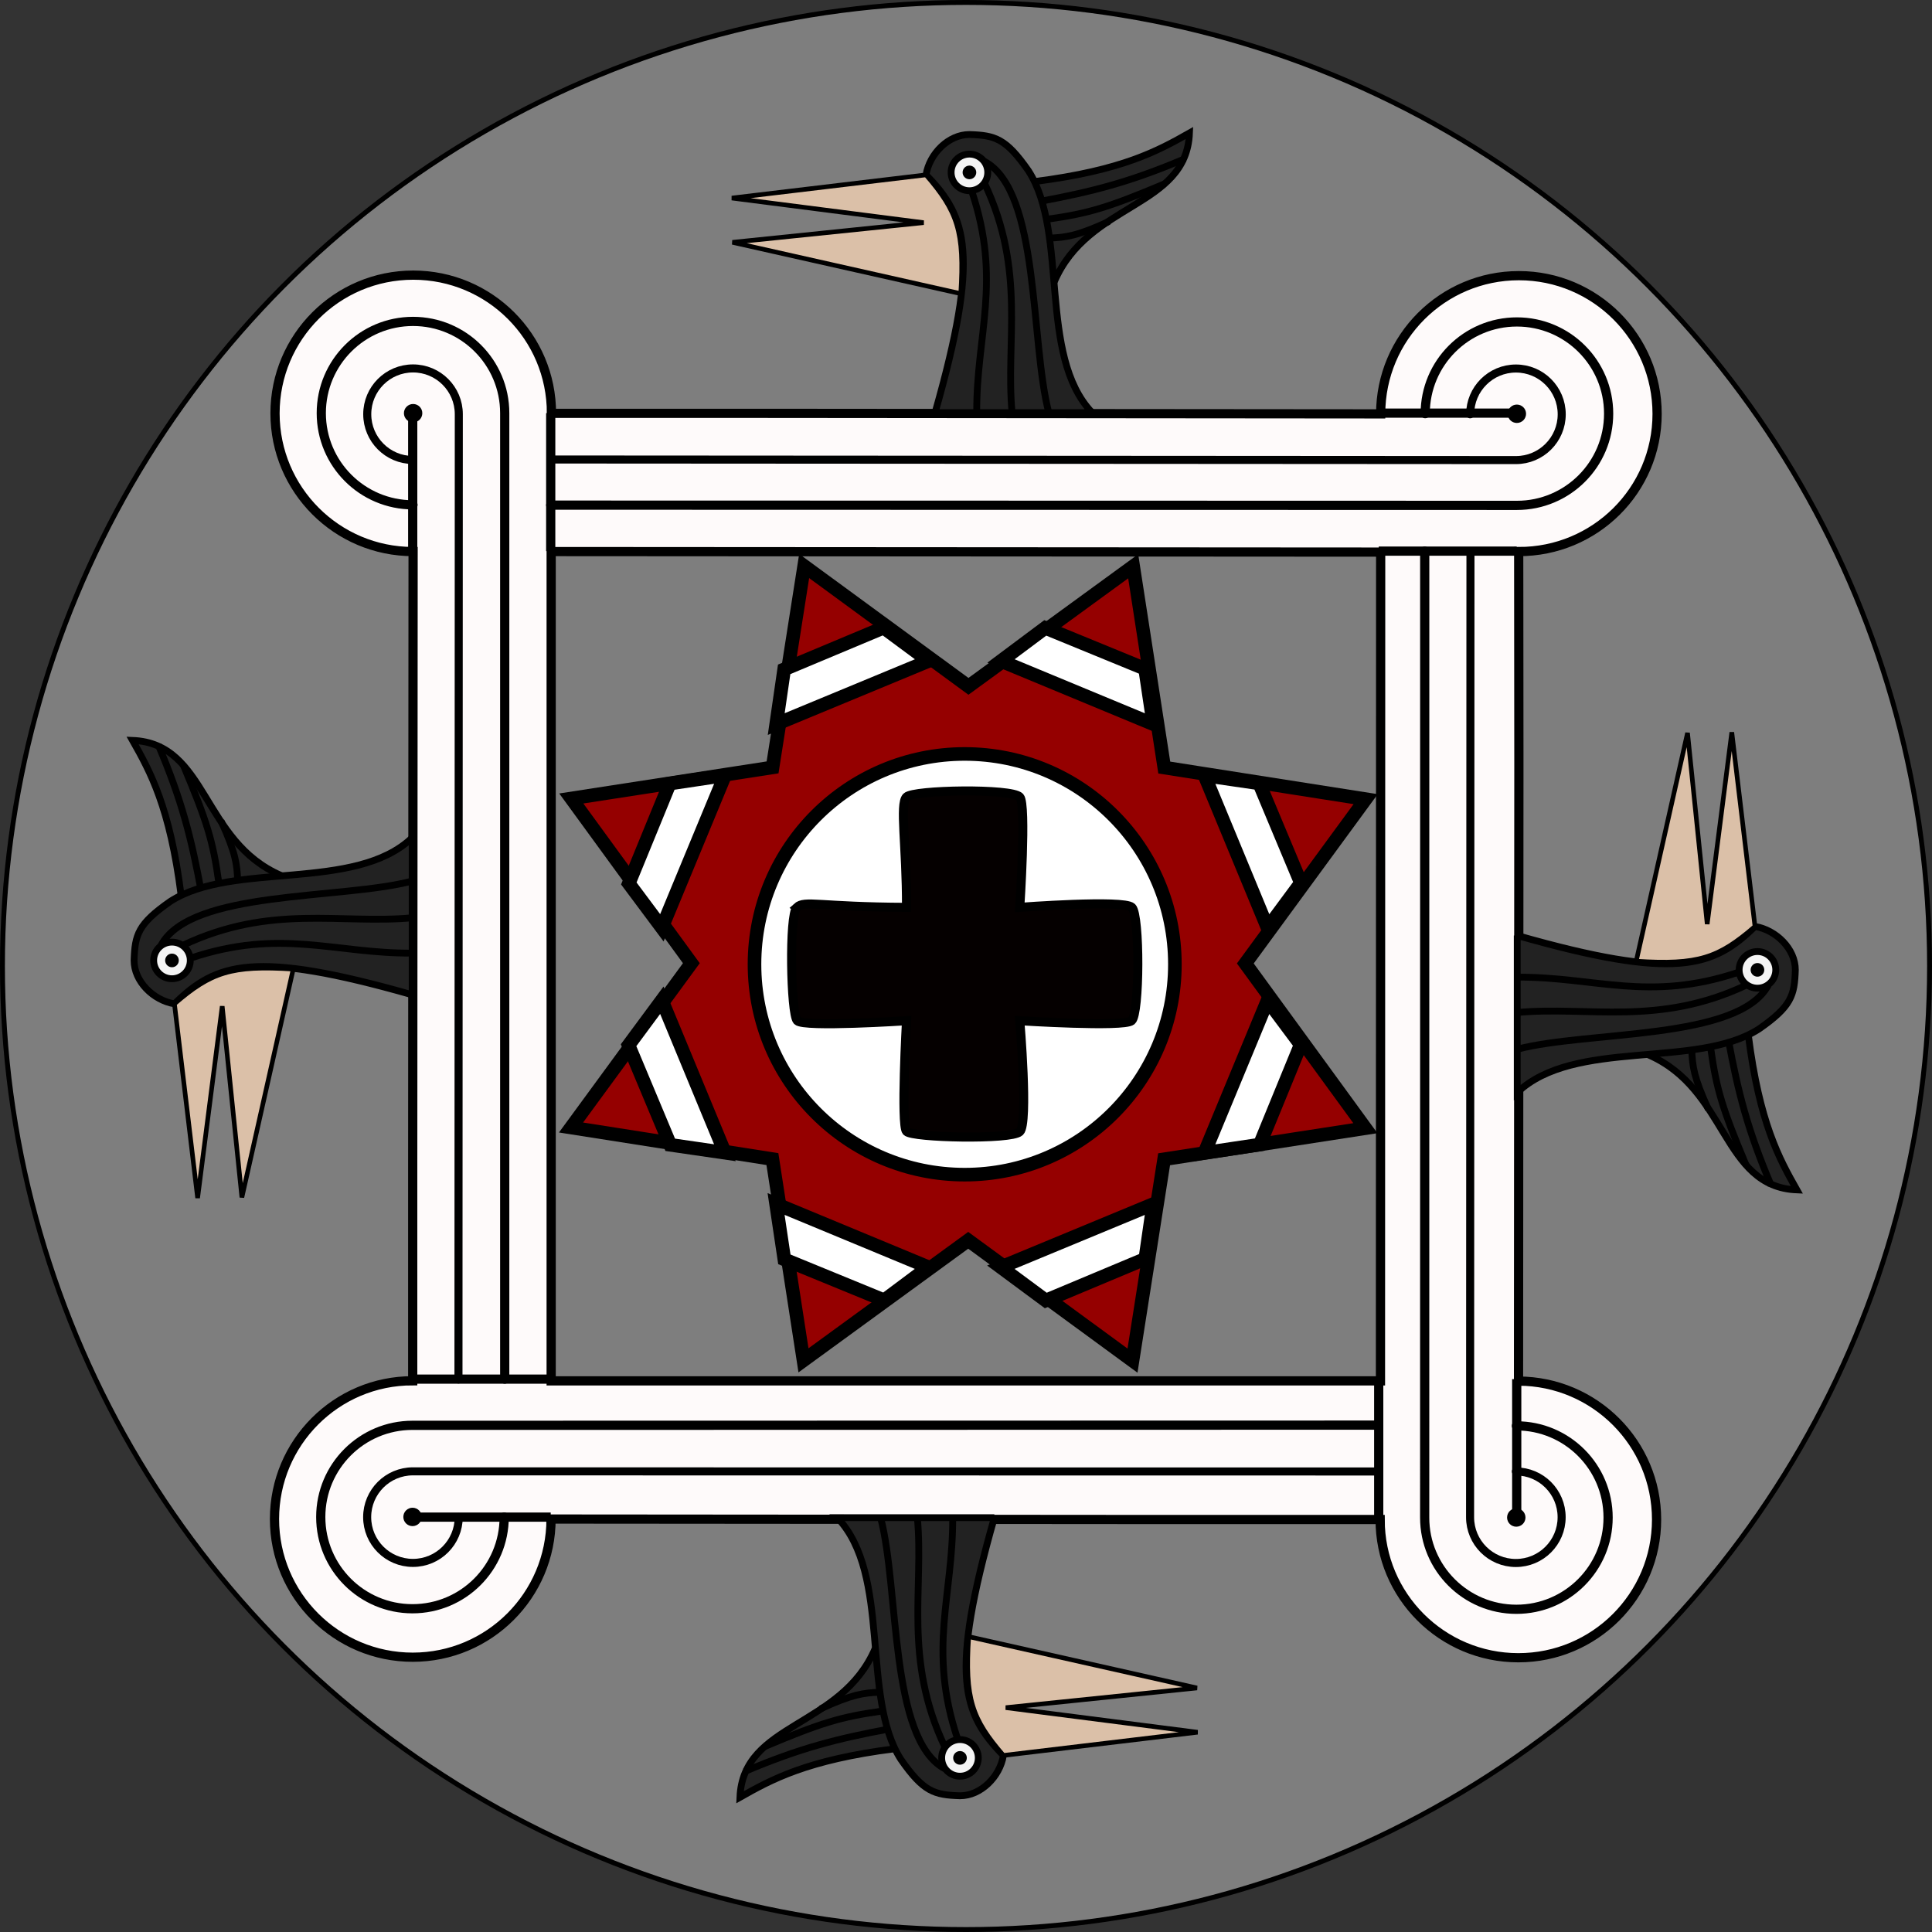 <?xml version="1.0" encoding="UTF-8" standalone="no"?>
<!-- Created with Inkscape (http://www.inkscape.org/) -->

<svg
   xmlns:dc="http://purl.org/dc/elements/1.1/"
   xmlns:cc="http://creativecommons.org/ns#"
   xmlns:rdf="http://www.w3.org/1999/02/22-rdf-syntax-ns#"
   xmlns:svg="http://www.w3.org/2000/svg"
   xmlns="http://www.w3.org/2000/svg"
   xmlns:sodipodi="http://sodipodi.sourceforge.net/DTD/sodipodi-0.dtd"
   xmlns:inkscape="http://www.inkscape.org/namespaces/inkscape"
   width="210mm"
   height="210mm"
   viewBox="0 0 210 210"
   version="1.1"
   id="svg8"
   inkscape:version="0.92.1 15371"
   sodipodi:docname="medallion-four-winds-woodpecker.svg"
   inkscape:export-filename="/home/erin/chahta/chahta-imagery/pngs-low-res/medallion-four-winds-woodpecker.png"
   inkscape:export-xdpi="45.066467"
   inkscape:export-ydpi="45.066467">
  <rect x="0" y="0" width="210" height="210" fill="#333333" stroke="none"/>
  <defs
     id="defs2" />
  <sodipodi:namedview
     id="base"
     pagecolor="#ffffff"
     bordercolor="#666666"
     borderopacity="1.0"
     inkscape:pageopacity="0.0"
     inkscape:pageshadow="2"
     inkscape:zoom="1"
     inkscape:cx="397.36105"
     inkscape:cy="397.14902"
     inkscape:document-units="mm"
     inkscape:current-layer="layer1"
     showgrid="false"
     inkscape:pagecheckerboard="true"
     showguides="true"
     inkscape:guide-bbox="true"
     inkscape:window-width="3104"
     inkscape:window-height="1770"
     inkscape:window-x="96"
     inkscape:window-y="30"
     inkscape:window-maximized="1"
     fit-margin-top="0"
     fit-margin-left="0"
     fit-margin-right="0"
     fit-margin-bottom="0">
    <sodipodi:guide
       position="25.001,60.095"
       orientation="0,1"
       id="guide4485"
       inkscape:locked="false" />
    <sodipodi:guide
       position="25.001,55.095"
       orientation="0,1"
       id="guide4"
       inkscape:locked="false" />
    <sodipodi:guide
       position="25.001,50.095"
       orientation="0,1"
       id="guide6"
       inkscape:locked="false" />
    <sodipodi:guide
       position="25.001,45.095"
       orientation="0,1"
       id="guide8"
       inkscape:locked="false" />
    <sodipodi:guide
       position="113.637,155.095"
       orientation="0,1"
       id="guide4487"
       inkscape:locked="false" />
    <sodipodi:guide
       position="113.637,105.095"
       orientation="0,1"
       id="guide5"
       inkscape:locked="false" />
    <sodipodi:guide
       position="113.637,150.095"
       orientation="0,1"
       id="guide9"
       inkscape:locked="false" />
    <sodipodi:guide
       position="59.861,219.974"
       orientation="1,0"
       id="guide4489"
       inkscape:locked="false" />
    <sodipodi:guide
       position="54.861,219.974"
       orientation="1,0"
       id="guide13"
       inkscape:locked="false" />
    <sodipodi:guide
       position="104.861,431.83"
       orientation="1,0"
       id="guide4491"
       inkscape:locked="false" />
    <sodipodi:guide
       position="149.861,431.83"
       orientation="1,0"
       id="guide14"
       inkscape:locked="false" />
    <sodipodi:guide
       position="154.861,431.83"
       orientation="1,0"
       id="guide16"
       inkscape:locked="false" />
    <sodipodi:guide
       position="159.861,431.83"
       orientation="1,0"
       id="guide18"
       inkscape:locked="false" />
    <sodipodi:guide
       position="164.861,431.83"
       orientation="1,0"
       id="guide20"
       inkscape:locked="false" />
    <sodipodi:guide
       position="46.877,165.095"
       orientation="0,1"
       id="guide4492"
       inkscape:locked="false" />
    <sodipodi:guide
       position="47.94,160.095"
       orientation="0,1"
       id="guide4494"
       inkscape:locked="false" />
    <sodipodi:guide
       position="44.861,168.428"
       orientation="1,0"
       id="guide4496"
       inkscape:locked="false" />
    <sodipodi:guide
       position="49.861,166.94"
       orientation="1,0"
       id="guide4498"
       inkscape:locked="false" />
  </sodipodi:namedview>
  <g
     inkscape:label="Layer 1"
     inkscape:groupmode="layer"
     id="layer1"
     transform="translate(54.861,-92.095)">
    <circle
       style="fill:#7e7e7e;fill-opacity:1;fill-rule:nonzero;stroke:#000000;stroke-width:0.532;stroke-linecap:round;stroke-linejoin:miter;stroke-miterlimit:4;stroke-dasharray:none;stroke-dashoffset:0;stroke-opacity:1;paint-order:normal"
       id="path4719"
       cx="50.139"
       cy="197.095"
       r="104.734" />
    <path
       style="fill:#fefafa;fill-opacity:1;stroke:#000000;stroke-width:3.78;stroke-linecap:butt;stroke-linejoin:miter;stroke-miterlimit:4;stroke-dasharray:none;stroke-opacity:1"
       d="m 58.801,1.891 c -31.311,0 -56.693,25.381 -56.693,56.691 -3.8e-6,31.311 25.383,56.693 56.635,56.693 l -0.16,253.244 v 86.877 c -31.311,-0.065 -56.691,25.383 -56.691,56.693 0,31.311 25.381,56.693 56.691,56.693 31.311,0 56.694,-25.383 56.744,-56.676 l 253.193,0.199 h 86.877 C 455.332,543.617 480.779,569 512.09,569 c 31.311,0 56.693,-25.383 56.693,-56.693 0,-31.311 -25.383,-56.692 -56.625,-56.783 l 0.148,-253.152 -0.08,-87.096 C 543.537,115.34 569,90.111 569,58.801 569,27.49 543.617,2.107 512.307,2.107 c -31.311,0 -56.691,25.383 -56.691,56.693 l -253.244,-0.219 h -86.879 C 115.557,27.271 90.111,1.891 58.801,1.891 Z M 115.375,115.275 l 340.24,0.217 -0.082,339.941 H 115.375 Z"
       transform="matrix(0.265,0,0,0.265,-25.526,121.5)"
       id="path4566"
       inkscape:connector-curvature="0" />
    <ellipse
       style="fill:#000000;fill-opacity:1;fill-rule:nonzero;stroke:#000000;stroke-width:0.872;stroke-linecap:round;stroke-linejoin:miter;stroke-miterlimit:4;stroke-dasharray:none;stroke-dashoffset:0;stroke-opacity:1;paint-order:normal"
       id="path4502"
       cx="-9.957"
       cy="137.007"
       rx="0.564"
       ry="0.564" />
    <ellipse
       ry="0.564"
       rx="0.564"
       cy="-10.02"
       cx="-256.978"
       id="ellipse4512"
       style="fill:#000000;fill-opacity:1;fill-rule:nonzero;stroke:#000000;stroke-width:0.872;stroke-linecap:round;stroke-linejoin:miter;stroke-miterlimit:4;stroke-dasharray:none;stroke-dashoffset:0;stroke-opacity:1;paint-order:normal"
       inkscape:transform-center-x="60.017058"
       inkscape:transform-center-y="59.954454"
       transform="rotate(-90)" />
    <ellipse
       transform="scale(-1)"
       inkscape:transform-center-y="60.017046"
       inkscape:transform-center-x="-59.954454"
       style="fill:#000000;fill-opacity:1;fill-rule:nonzero;stroke:#000000;stroke-width:0.872;stroke-linecap:round;stroke-linejoin:miter;stroke-miterlimit:4;stroke-dasharray:none;stroke-dashoffset:0;stroke-opacity:1;paint-order:normal"
       id="ellipse4520"
       cx="-109.952"
       cy="-257.041"
       rx="0.564"
       ry="0.564" />
    <ellipse
       ry="0.564"
       rx="0.564"
       cy="-110.015"
       cx="137.07"
       id="ellipse4528"
       style="fill:#000000;fill-opacity:1;fill-rule:nonzero;stroke:#000000;stroke-width:0.872;stroke-linecap:round;stroke-linejoin:miter;stroke-miterlimit:4;stroke-dasharray:none;stroke-dashoffset:0;stroke-opacity:1;paint-order:normal"
       inkscape:transform-center-x="-60.017053"
       inkscape:transform-center-y="-59.954451"
       transform="rotate(90)" />
    <g
       id="g4560">
      <path
         sodipodi:nodetypes="csscc"
         inkscape:connector-curvature="0"
         id="path4512"
         d="m -9.969,146.969 c -5.506,0 -9.969,-4.463 -9.969,-9.969 -10e-7,-5.506 4.463,-9.969 9.969,-9.969 C -4.463,127.031 1.22e-6,131.494 0,137 v 105"
         style="fill:none;fill-opacity:1;fill-rule:nonzero;stroke:#000000;stroke-width:1;stroke-linecap:round;stroke-linejoin:miter;stroke-miterlimit:4;stroke-dasharray:none;stroke-dashoffset:0;stroke-opacity:1;paint-order:normal" />
      <path
         inkscape:transform-center-y="59.966465"
         inkscape:transform-center-x="57.508431"
         style="fill:none;fill-opacity:1;fill-rule:nonzero;stroke:#000000;stroke-width:1;stroke-linecap:round;stroke-linejoin:miter;stroke-miterlimit:4;stroke-dasharray:none;stroke-dashoffset:0;stroke-opacity:1;paint-order:normal"
         d="m -0.058,256.99 c 0,5.506 -4.463,9.969 -9.969,9.969 -5.506,0 -9.969,-4.463 -9.969,-9.969 0,-5.506 4.463,-9.969 9.969,-9.969 L 95,247"
         id="path4506"
         inkscape:connector-curvature="0"
         sodipodi:nodetypes="csscc" />
      <path
         sodipodi:nodetypes="csscc"
         inkscape:connector-curvature="0"
         id="path4514"
         d="m 109.964,247.079 c 5.506,0 9.969,4.463 9.969,9.969 0,5.506 -4.463,9.969 -9.969,9.969 -5.506,0 -9.969,-4.463 -9.969,-9.969 L 100,152"
         style="fill:none;fill-opacity:1;fill-rule:nonzero;stroke:#000000;stroke-width:1;stroke-linecap:round;stroke-linejoin:miter;stroke-miterlimit:4;stroke-dasharray:none;stroke-dashoffset:0;stroke-opacity:1;paint-order:normal"
         inkscape:transform-center-x="-59.966465"
         inkscape:transform-center-y="57.50843" />
      <path
         inkscape:transform-center-y="-59.966464"
         inkscape:transform-center-x="-57.50843"
         style="fill:none;fill-opacity:1;fill-rule:nonzero;stroke:#000000;stroke-width:1;stroke-linecap:round;stroke-linejoin:miter;stroke-miterlimit:4;stroke-dasharray:none;stroke-dashoffset:0;stroke-opacity:1;paint-order:normal"
         d="m 100.053,137.058 c 0,-5.506 4.463,-9.969 9.969,-9.969 5.506,0 9.969,4.463 9.969,9.969 0,5.506 -4.463,9.969 -9.969,9.969 L 5,147"
         id="path4522"
         inkscape:connector-curvature="0"
         sodipodi:nodetypes="csscc" />
    </g>
    <g
       id="g4554"
       transform="translate(-0.028,0.04)">
      <path
         sodipodi:nodetypes="ccscc"
         inkscape:connector-curvature="0"
         id="ellipse4487"
         d="m -9.939,142.054 c -2.748,0 -4.976,-2.228 -4.976,-4.976 -4e-6,-2.748 2.228,-4.976 4.976,-4.976 2.748,0 4.976,2.228 4.976,4.976 L -5,242"
         style="fill:none;fill-opacity:1;fill-rule:nonzero;stroke:#000000;stroke-width:0.875;stroke-linecap:round;stroke-linejoin:miter;stroke-miterlimit:4;stroke-dasharray:none;stroke-dashoffset:0;stroke-opacity:1;paint-order:normal" />
      <path
         inkscape:transform-center-y="59.936355"
         inkscape:transform-center-x="54.973296"
         style="fill:none;fill-opacity:1;fill-rule:nonzero;stroke:#000000;stroke-width:0.875;stroke-linecap:round;stroke-linejoin:miter;stroke-miterlimit:4;stroke-dasharray:none;stroke-dashoffset:0;stroke-opacity:1;paint-order:normal"
         d="m -4.972,256.96 c 0,2.748 -2.228,4.976 -4.976,4.976 -2.748,0 -4.976,-2.228 -4.976,-4.976 0,-2.748 2.228,-4.976 4.976,-4.976 L 95,252"
         id="path4508"
         inkscape:connector-curvature="0"
         sodipodi:nodetypes="ccscc" />
      <path
         sodipodi:nodetypes="ccscc"
         inkscape:connector-curvature="0"
         id="path4516"
         d="m 109.934,251.994 c 2.748,0 4.976,2.228 4.976,4.976 0,2.748 -2.228,4.976 -4.976,4.976 -2.748,0 -4.976,-2.228 -4.976,-4.976 L 105,152"
         style="fill:none;fill-opacity:1;fill-rule:nonzero;stroke:#000000;stroke-width:0.875;stroke-linecap:round;stroke-linejoin:miter;stroke-miterlimit:4;stroke-dasharray:none;stroke-dashoffset:0;stroke-opacity:1;paint-order:normal"
         inkscape:transform-center-x="-59.936355"
         inkscape:transform-center-y="54.973295" />
      <path
         inkscape:transform-center-y="-59.936354"
         inkscape:transform-center-x="-54.973295"
         style="fill:none;fill-opacity:1;fill-rule:nonzero;stroke:#000000;stroke-width:0.875;stroke-linecap:round;stroke-linejoin:miter;stroke-miterlimit:4;stroke-dasharray:none;stroke-dashoffset:0;stroke-opacity:1;paint-order:normal"
         d="m 104.967,137.088 c 0,-2.748 2.228,-4.976 4.976,-4.976 2.748,0 4.976,2.228 4.976,4.976 0,2.748 -2.228,4.976 -4.976,4.976 L 5,142"
         id="path4524"
         inkscape:connector-curvature="0"
         sodipodi:nodetypes="ccscc" />
    </g>
    <path
       style="fill:none;stroke:#000000;stroke-width:1;stroke-linecap:butt;stroke-linejoin:miter;stroke-miterlimit:4;stroke-dasharray:none;stroke-opacity:1"
       d="M 110,257 V 242"
       id="path4573"
       inkscape:connector-curvature="0" />
    <path
       style="fill:none;stroke:#000000;stroke-width:1;stroke-linecap:butt;stroke-linejoin:miter;stroke-miterlimit:4;stroke-dasharray:none;stroke-opacity:1"
       d="M 95,257 V 242"
       id="path4575"
       inkscape:connector-curvature="0" />
    <path
       style="fill:none;stroke:#000000;stroke-width:1;stroke-linecap:butt;stroke-linejoin:miter;stroke-miterlimit:4;stroke-dasharray:none;stroke-opacity:1"
       d="M -10,257 H 5"
       id="path4577"
       inkscape:connector-curvature="0" />
    <path
       style="fill:none;stroke:#000000;stroke-width:1;stroke-linecap:butt;stroke-linejoin:miter;stroke-miterlimit:4;stroke-dasharray:none;stroke-opacity:1"
       d="M -10,242 H 5"
       id="path4579"
       inkscape:connector-curvature="0" />
    <path
       style="fill:none;stroke:#000000;stroke-width:1;stroke-linecap:butt;stroke-linejoin:miter;stroke-miterlimit:4;stroke-dasharray:none;stroke-opacity:1"
       d="m -10,137 v 15"
       id="path4581"
       inkscape:connector-curvature="0" />
    <path
       style="fill:none;stroke:#000000;stroke-width:1;stroke-linecap:butt;stroke-linejoin:miter;stroke-miterlimit:4;stroke-dasharray:none;stroke-opacity:1"
       d="m 5,137 v 15"
       id="path4583"
       inkscape:connector-curvature="0" />
    <path
       style="fill:none;stroke:#000000;stroke-width:1;stroke-linecap:butt;stroke-linejoin:miter;stroke-miterlimit:4;stroke-dasharray:none;stroke-opacity:1"
       d="M 95,137 H 110"
       id="path4585"
       inkscape:connector-curvature="0" />
    <path
       style="fill:none;stroke:#000000;stroke-width:1;stroke-linecap:butt;stroke-linejoin:miter;stroke-miterlimit:4;stroke-dasharray:none;stroke-opacity:1"
       d="M 110,152 H 95"
       id="path4587"
       inkscape:connector-curvature="0" />
    <path
       sodipodi:type="star"
       style="display:inline;fill:#950000;fill-opacity:1;fill-rule:nonzero;stroke:#000000;stroke-width:6;stroke-linecap:round;stroke-linejoin:miter;stroke-miterlimit:4;stroke-dasharray:none;stroke-dashoffset:0;stroke-opacity:1;paint-order:normal"
       id="path4904"
       sodipodi:sides="8"
       sodipodi:cx="-2362.502"
       sodipodi:cy="-164.51306"
       sodipodi:r1="189.88313"
       sodipodi:r2="122.34199"
       sodipodi:arg1="1.0485393"
       sodipodi:arg2="1.4408097"
       inkscape:flatsided="false"
       inkscape:rounded="0"
       inkscape:randomized="0"
       d="m -2267.781,0.058 -78.863,-43.261 -65.249,62.037 -25.174,-86.355 -90.005,-2.272 43.261,-78.863 -62.037,-65.249 86.355,-25.174 2.272,-90.005 78.863,43.261 65.249,-62.037 25.174,86.355 90.005,2.272 -43.261,78.863 62.037,65.249 -86.355,25.174 z"
       inkscape:transform-center-y="-21.074747"
       transform="matrix(0.244,0.032,-0.032,0.244,621.579,312.545)"
       inkscape:transform-center-x="-2.5365429" />
    <ellipse
       style="display:inline;fill:#ffffff;fill-opacity:1;fill-rule:nonzero;stroke:#000000;stroke-width:1.478;stroke-linecap:round;stroke-linejoin:miter;stroke-miterlimit:4;stroke-dasharray:none;stroke-dashoffset:0;stroke-opacity:1;paint-order:normal"
       id="path4912"
       cx="49.997"
       cy="196.91"
       rx="22.847"
       ry="22.865"
       inkscape:transform-center-x="-2.5338065"
       inkscape:transform-center-y="-21.04478" />
    <path
       sodipodi:nodetypes="zczsczzczzczz"
       inkscape:connector-curvature="0"
       id="path4712"
       d="m 31.754,190.72 c 0.866,-0.798 2.447,-0.035 11.919,0 0.021,-6.67 -0.773,-11.216 0,-11.997 0.773,-0.782 11.442,-0.955 12.312,0 0.738,0.81 0,11.997 0,11.997 0,0 11.308,-0.857 12.185,0 0.877,0.857 0.851,11.601 -0.032,12.322 -0.884,0.721 -12.152,0 -12.152,0 0,0 0.952,11.161 0,12.063 -0.952,0.902 -11.684,0.657 -12.312,-0.032 -0.628,-0.69 0,-12.03 0,-12.03 0,0 -11.165,0.733 -11.873,0 -0.708,-0.733 -0.912,-11.524 -0.046,-12.322 z"
       style="display:inline;fill:#050000;fill-opacity:1;stroke:#000000;stroke-width:0.985;stroke-linecap:butt;stroke-linejoin:miter;stroke-miterlimit:4;stroke-dasharray:none;stroke-opacity:1"
       inkscape:transform-center-x="-2.5363893"
       inkscape:transform-center-y="-21.07504" />
    <path
       style="display:inline;fill:#ffffff;fill-opacity:1;stroke:#000000;stroke-width:1.478;stroke-linecap:butt;stroke-linejoin:miter;stroke-miterlimit:4;stroke-dasharray:none;stroke-opacity:1"
       d="m 46.075,163.937 -16.564,6.863 0.863,-5.95 10.815,-4.531 z"
       id="path4990"
       inkscape:connector-curvature="0"
       sodipodi:nodetypes="ccccc"
       inkscape:transform-center-x="9.6709121"
       inkscape:transform-center-y="-52.395967" />
    <path
       inkscape:transform-center-y="-33.302062"
       inkscape:transform-center-x="28.747583"
       sodipodi:nodetypes="ccccc"
       inkscape:connector-curvature="0"
       id="path5092"
       d="m 23.945,176.366 -6.864,16.575 -3.593,-4.818 4.446,-10.857 z"
       style="display:inline;fill:#ffffff;fill-opacity:1;stroke:#000000;stroke-width:1.478;stroke-linecap:butt;stroke-linejoin:miter;stroke-miterlimit:4;stroke-dasharray:none;stroke-opacity:1" />
    <path
       style="display:inline;fill:#ffffff;fill-opacity:1;stroke:#000000;stroke-width:1.478;stroke-linecap:butt;stroke-linejoin:miter;stroke-miterlimit:4;stroke-dasharray:none;stroke-opacity:1"
       d="m 17.078,200.815 6.857,16.578 -5.945,-0.864 -4.528,-10.824 z"
       id="path5094"
       inkscape:connector-curvature="0"
       sodipodi:nodetypes="ccccc"
       inkscape:transform-center-x="28.765093"
       inkscape:transform-center-y="-8.8515173" />
    <path
       inkscape:transform-center-y="10.240427"
       inkscape:transform-center-x="9.6863771"
       sodipodi:nodetypes="ccccc"
       inkscape:connector-curvature="0"
       id="path5096"
       d="m 29.496,222.963 16.562,6.87 -4.814,3.596 -10.849,-4.449 z"
       style="display:inline;fill:#ffffff;fill-opacity:1;stroke:#000000;stroke-width:1.478;stroke-linecap:butt;stroke-linejoin:miter;stroke-miterlimit:4;stroke-dasharray:none;stroke-opacity:1" />
    <path
       style="display:inline;fill:#ffffff;fill-opacity:1;stroke:#000000;stroke-width:1.478;stroke-linecap:butt;stroke-linejoin:miter;stroke-miterlimit:4;stroke-dasharray:none;stroke-opacity:1"
       d="m 53.926,229.835 16.564,-6.863 -0.863,5.95 -10.815,4.531 z"
       id="path5098"
       inkscape:connector-curvature="0"
       sodipodi:nodetypes="ccccc"
       inkscape:transform-center-x="-14.744878"
       inkscape:transform-center-y="10.257842" />
    <path
       inkscape:transform-center-y="-8.8360673"
       inkscape:transform-center-x="-33.821562"
       sodipodi:nodetypes="ccccc"
       inkscape:connector-curvature="0"
       id="path5100"
       d="m 76.056,217.406 6.864,-16.575 3.593,4.818 -4.446,10.857 z"
       style="display:inline;fill:#ffffff;fill-opacity:1;stroke:#000000;stroke-width:1.478;stroke-linecap:butt;stroke-linejoin:miter;stroke-miterlimit:4;stroke-dasharray:none;stroke-opacity:1" />
    <path
       style="display:inline;fill:#ffffff;fill-opacity:1;stroke:#000000;stroke-width:1.478;stroke-linecap:butt;stroke-linejoin:miter;stroke-miterlimit:4;stroke-dasharray:none;stroke-opacity:1"
       d="m 82.923,192.957 -6.857,-16.578 5.945,0.864 4.528,10.824 z"
       id="path5102"
       inkscape:connector-curvature="0"
       sodipodi:nodetypes="ccccc"
       inkscape:transform-center-x="-33.839077"
       inkscape:transform-center-y="-33.286682" />
    <path
       inkscape:transform-center-y="-52.378542"
       inkscape:transform-center-x="-14.760363"
       sodipodi:nodetypes="ccccc"
       inkscape:connector-curvature="0"
       id="path5104"
       d="m 70.505,170.809 -16.562,-6.87 4.814,-3.596 10.849,4.449 z"
       style="display:inline;fill:#ffffff;fill-opacity:1;stroke:#000000;stroke-width:1.478;stroke-linecap:butt;stroke-linejoin:miter;stroke-miterlimit:4;stroke-dasharray:none;stroke-opacity:1" />
    <g
       id="g4752"
       inkscape:transform-center-x="0.44051985"
       inkscape:transform-center-y="-75.254912">
      <path
         sodipodi:nodetypes="ccc"
         inkscape:connector-curvature="0"
         id="path4619"
         d="m 57.617,111.825 c 9.558,-1.215 13.408,-3.352 16.813,-5.275 -0.326,8.157 -10.987,7.502 -14.697,16.174"
         style="fill:#222222;fill-opacity:1;stroke:#000000;stroke-width:0.742;stroke-linecap:butt;stroke-linejoin:miter;stroke-miterlimit:4;stroke-dasharray:none;stroke-opacity:1" />
      <path
         sodipodi:nodetypes="cccccc"
         inkscape:connector-curvature="0"
         id="ellipse4608"
         d="m 46.778,136.944 h 17.068 c -5.923,-6.207 -2.524,-19.435 -6.91,-26.275 -2.463,-3.536 -3.634,-3.863 -6.424,-3.953 -2.275,0 -4.335,2.076 -4.72,4.386 4.472,4.552 5.874,8.701 0.986,25.842 z"
         style="fill:#222222;fill-opacity:1;fill-rule:nonzero;stroke:#000000;stroke-width:0.742;stroke-linecap:round;stroke-linejoin:miter;stroke-miterlimit:4;stroke-dasharray:none;stroke-dashoffset:0;stroke-opacity:1;paint-order:normal" />
      <path
         sodipodi:nodetypes="cccccc"
         inkscape:connector-curvature="0"
         id="path4721"
         d="m 45.792,111.102 -21.104,2.521 20.847,2.673 -20.78,2.138 24.812,5.579 c 0.434,-6.749 -0.345,-8.941 -3.774,-12.911 z"
         style="fill:#dbc0a8;fill-opacity:1;stroke:#000000;stroke-width:0.5;stroke-linecap:butt;stroke-linejoin:miter;stroke-miterlimit:4;stroke-dasharray:none;stroke-opacity:1" />
      <path
         sodipodi:nodetypes="cc"
         inkscape:connector-curvature="0"
         id="path4629"
         d="m 55.146,136.944 c -0.719,-7.705 1.539,-15.372 -2.988,-24.918"
         style="fill:none;fill-opacity:1;stroke:#000000;stroke-width:0.742;stroke-linecap:butt;stroke-linejoin:miter;stroke-miterlimit:4;stroke-dasharray:none;stroke-opacity:1" />
      <path
         sodipodi:nodetypes="cc"
         inkscape:connector-curvature="0"
         id="path4631"
         d="M 59.137,136.944 C 57.104,129.19 58.195,112.905 52.172,109.654"
         style="fill:none;fill-opacity:1;stroke:#000000;stroke-width:0.742;stroke-linecap:butt;stroke-linejoin:miter;stroke-miterlimit:4;stroke-dasharray:none;stroke-opacity:1" />
      <path
         sodipodi:nodetypes="cc"
         inkscape:connector-curvature="0"
         id="path4633"
         d="m 51.305,136.944 c -0.052,-8.45 2.745,-14.295 -0.543,-24.077"
         style="fill:none;fill-opacity:1;stroke:#000000;stroke-width:0.742;stroke-linecap:butt;stroke-linejoin:miter;stroke-miterlimit:4;stroke-dasharray:none;stroke-opacity:1" />
      <path
         sodipodi:nodetypes="cc"
         inkscape:connector-curvature="0"
         id="path4635"
         d="m 58.195,113.982 c 5.651,-1.062 9.657,-2.053 15.738,-4.635"
         style="fill:none;fill-opacity:1;stroke:#000000;stroke-width:0.742;stroke-linecap:butt;stroke-linejoin:miter;stroke-miterlimit:4;stroke-dasharray:none;stroke-opacity:1" />
      <path
         sodipodi:nodetypes="cc"
         inkscape:connector-curvature="0"
         id="path4637"
         d="m 59.038,115.915 c 4.438,-0.625 6.54,-1.255 12.69,-3.842"
         style="fill:none;fill-opacity:1;stroke:#000000;stroke-width:0.742;stroke-linecap:butt;stroke-linejoin:miter;stroke-miterlimit:4;stroke-dasharray:none;stroke-opacity:1" />
      <path
         sodipodi:nodetypes="cc"
         inkscape:connector-curvature="0"
         id="path4639"
         d="m 59.261,117.973 c 1.731,-0.08 2.915,-0.204 6.419,-1.809"
         style="fill:none;fill-opacity:1;stroke:#000000;stroke-width:0.742;stroke-linecap:butt;stroke-linejoin:miter;stroke-miterlimit:4;stroke-dasharray:none;stroke-opacity:1" />
      <ellipse
         style="fill:#f4f4f4;fill-opacity:1;fill-rule:nonzero;stroke:#000000;stroke-width:0.742;stroke-linecap:round;stroke-linejoin:miter;stroke-miterlimit:4;stroke-dasharray:none;stroke-dashoffset:0;stroke-opacity:1;paint-order:normal"
         id="ellipse4598"
         cx="50.512"
         cy="110.835"
         rx="1.991"
         ry="1.991" />
      <ellipse
         ry="0.505"
         rx="0.505"
         cy="110.835"
         cx="50.512"
         id="path4596"
         style="fill:#000000;fill-opacity:1;fill-rule:nonzero;stroke:#000000;stroke-width:0.473;stroke-linecap:round;stroke-linejoin:miter;stroke-miterlimit:4;stroke-dasharray:none;stroke-dashoffset:0;stroke-opacity:1;paint-order:normal" />
    </g>
    <g
       inkscape:transform-center-y="0.44052162"
       inkscape:transform-center-x="75.254913"
       id="g4776"
       transform="rotate(-90,49.999,197.002)">
      <path
         style="fill:#222222;fill-opacity:1;stroke:#000000;stroke-width:0.742;stroke-linecap:butt;stroke-linejoin:miter;stroke-miterlimit:4;stroke-dasharray:none;stroke-opacity:1"
         d="m 57.617,111.825 c 9.558,-1.215 13.408,-3.352 16.813,-5.275 -0.326,8.157 -10.987,7.502 -14.697,16.174"
         id="path4754"
         inkscape:connector-curvature="0"
         sodipodi:nodetypes="ccc" />
      <path
         style="fill:#222222;fill-opacity:1;fill-rule:nonzero;stroke:#000000;stroke-width:0.742;stroke-linecap:round;stroke-linejoin:miter;stroke-miterlimit:4;stroke-dasharray:none;stroke-dashoffset:0;stroke-opacity:1;paint-order:normal"
         d="m 46.778,136.944 h 17.068 c -5.923,-6.207 -2.524,-19.435 -6.91,-26.275 -2.463,-3.536 -3.634,-3.863 -6.424,-3.953 -2.275,0 -4.335,2.076 -4.72,4.386 4.472,4.552 5.874,8.701 0.986,25.842 z"
         id="path4756"
         inkscape:connector-curvature="0"
         sodipodi:nodetypes="cccccc" />
      <path
         style="fill:#dbc0a8;fill-opacity:1;stroke:#000000;stroke-width:0.5;stroke-linecap:butt;stroke-linejoin:miter;stroke-miterlimit:4;stroke-dasharray:none;stroke-opacity:1"
         d="m 45.792,111.102 -21.104,2.521 20.847,2.673 -20.78,2.138 24.812,5.579 c 0.434,-6.749 -0.345,-8.941 -3.774,-12.911 z"
         id="path4758"
         inkscape:connector-curvature="0"
         sodipodi:nodetypes="cccccc" />
      <path
         style="fill:none;fill-opacity:1;stroke:#000000;stroke-width:0.742;stroke-linecap:butt;stroke-linejoin:miter;stroke-miterlimit:4;stroke-dasharray:none;stroke-opacity:1"
         d="m 55.146,136.944 c -0.719,-7.705 1.539,-15.372 -2.988,-24.918"
         id="path4760"
         inkscape:connector-curvature="0"
         sodipodi:nodetypes="cc" />
      <path
         style="fill:none;fill-opacity:1;stroke:#000000;stroke-width:0.742;stroke-linecap:butt;stroke-linejoin:miter;stroke-miterlimit:4;stroke-dasharray:none;stroke-opacity:1"
         d="M 59.137,136.944 C 57.104,129.19 58.195,112.905 52.172,109.654"
         id="path4762"
         inkscape:connector-curvature="0"
         sodipodi:nodetypes="cc" />
      <path
         style="fill:none;fill-opacity:1;stroke:#000000;stroke-width:0.742;stroke-linecap:butt;stroke-linejoin:miter;stroke-miterlimit:4;stroke-dasharray:none;stroke-opacity:1"
         d="m 51.305,136.944 c -0.052,-8.45 2.745,-14.295 -0.543,-24.077"
         id="path4764"
         inkscape:connector-curvature="0"
         sodipodi:nodetypes="cc" />
      <path
         style="fill:none;fill-opacity:1;stroke:#000000;stroke-width:0.742;stroke-linecap:butt;stroke-linejoin:miter;stroke-miterlimit:4;stroke-dasharray:none;stroke-opacity:1"
         d="m 58.195,113.982 c 5.651,-1.062 9.657,-2.053 15.738,-4.635"
         id="path4766"
         inkscape:connector-curvature="0"
         sodipodi:nodetypes="cc" />
      <path
         style="fill:none;fill-opacity:1;stroke:#000000;stroke-width:0.742;stroke-linecap:butt;stroke-linejoin:miter;stroke-miterlimit:4;stroke-dasharray:none;stroke-opacity:1"
         d="m 59.038,115.915 c 4.438,-0.625 6.54,-1.255 12.69,-3.842"
         id="path4768"
         inkscape:connector-curvature="0"
         sodipodi:nodetypes="cc" />
      <path
         style="fill:none;fill-opacity:1;stroke:#000000;stroke-width:0.742;stroke-linecap:butt;stroke-linejoin:miter;stroke-miterlimit:4;stroke-dasharray:none;stroke-opacity:1"
         d="m 59.261,117.973 c 1.731,-0.08 2.915,-0.204 6.419,-1.809"
         id="path4770"
         inkscape:connector-curvature="0"
         sodipodi:nodetypes="cc" />
      <ellipse
         ry="1.991"
         rx="1.991"
         cy="110.835"
         cx="50.512"
         id="ellipse4772"
         style="fill:#f4f4f4;fill-opacity:1;fill-rule:nonzero;stroke:#000000;stroke-width:0.742;stroke-linecap:round;stroke-linejoin:miter;stroke-miterlimit:4;stroke-dasharray:none;stroke-dashoffset:0;stroke-opacity:1;paint-order:normal" />
      <ellipse
         style="fill:#000000;fill-opacity:1;fill-rule:nonzero;stroke:#000000;stroke-width:0.473;stroke-linecap:round;stroke-linejoin:miter;stroke-miterlimit:4;stroke-dasharray:none;stroke-dashoffset:0;stroke-opacity:1;paint-order:normal"
         id="ellipse4774"
         cx="50.512"
         cy="110.835"
         rx="0.505"
         ry="0.505" />
    </g>
    <g
       transform="rotate(-180,49.999,197.002)"
       id="g4800"
       inkscape:transform-center-x="-0.44052062"
       inkscape:transform-center-y="75.254915">
      <path
         sodipodi:nodetypes="ccc"
         inkscape:connector-curvature="0"
         id="path4778"
         d="m 57.617,111.825 c 9.558,-1.215 13.408,-3.352 16.813,-5.275 -0.326,8.157 -10.987,7.502 -14.697,16.174"
         style="fill:#222222;fill-opacity:1;stroke:#000000;stroke-width:0.742;stroke-linecap:butt;stroke-linejoin:miter;stroke-miterlimit:4;stroke-dasharray:none;stroke-opacity:1" />
      <path
         sodipodi:nodetypes="cccccc"
         inkscape:connector-curvature="0"
         id="path4780"
         d="m 46.778,136.944 h 17.068 c -5.923,-6.207 -2.524,-19.435 -6.91,-26.275 -2.463,-3.536 -3.634,-3.863 -6.424,-3.953 -2.275,0 -4.335,2.076 -4.72,4.386 4.472,4.552 5.874,8.701 0.986,25.842 z"
         style="fill:#222222;fill-opacity:1;fill-rule:nonzero;stroke:#000000;stroke-width:0.742;stroke-linecap:round;stroke-linejoin:miter;stroke-miterlimit:4;stroke-dasharray:none;stroke-dashoffset:0;stroke-opacity:1;paint-order:normal" />
      <path
         sodipodi:nodetypes="cccccc"
         inkscape:connector-curvature="0"
         id="path4782"
         d="m 45.792,111.102 -21.104,2.521 20.847,2.673 -20.78,2.138 24.812,5.579 c 0.434,-6.749 -0.345,-8.941 -3.774,-12.911 z"
         style="fill:#dbc0a8;fill-opacity:1;stroke:#000000;stroke-width:0.5;stroke-linecap:butt;stroke-linejoin:miter;stroke-miterlimit:4;stroke-dasharray:none;stroke-opacity:1" />
      <path
         sodipodi:nodetypes="cc"
         inkscape:connector-curvature="0"
         id="path4784"
         d="m 55.146,136.944 c -0.719,-7.705 1.539,-15.372 -2.988,-24.918"
         style="fill:none;fill-opacity:1;stroke:#000000;stroke-width:0.742;stroke-linecap:butt;stroke-linejoin:miter;stroke-miterlimit:4;stroke-dasharray:none;stroke-opacity:1" />
      <path
         sodipodi:nodetypes="cc"
         inkscape:connector-curvature="0"
         id="path4786"
         d="M 59.137,136.944 C 57.104,129.19 58.195,112.905 52.172,109.654"
         style="fill:none;fill-opacity:1;stroke:#000000;stroke-width:0.742;stroke-linecap:butt;stroke-linejoin:miter;stroke-miterlimit:4;stroke-dasharray:none;stroke-opacity:1" />
      <path
         sodipodi:nodetypes="cc"
         inkscape:connector-curvature="0"
         id="path4788"
         d="m 51.305,136.944 c -0.052,-8.45 2.745,-14.295 -0.543,-24.077"
         style="fill:none;fill-opacity:1;stroke:#000000;stroke-width:0.742;stroke-linecap:butt;stroke-linejoin:miter;stroke-miterlimit:4;stroke-dasharray:none;stroke-opacity:1" />
      <path
         sodipodi:nodetypes="cc"
         inkscape:connector-curvature="0"
         id="path4790"
         d="m 58.195,113.982 c 5.651,-1.062 9.657,-2.053 15.738,-4.635"
         style="fill:none;fill-opacity:1;stroke:#000000;stroke-width:0.742;stroke-linecap:butt;stroke-linejoin:miter;stroke-miterlimit:4;stroke-dasharray:none;stroke-opacity:1" />
      <path
         sodipodi:nodetypes="cc"
         inkscape:connector-curvature="0"
         id="path4792"
         d="m 59.038,115.915 c 4.438,-0.625 6.54,-1.255 12.69,-3.842"
         style="fill:none;fill-opacity:1;stroke:#000000;stroke-width:0.742;stroke-linecap:butt;stroke-linejoin:miter;stroke-miterlimit:4;stroke-dasharray:none;stroke-opacity:1" />
      <path
         sodipodi:nodetypes="cc"
         inkscape:connector-curvature="0"
         id="path4794"
         d="m 59.261,117.973 c 1.731,-0.08 2.915,-0.204 6.419,-1.809"
         style="fill:none;fill-opacity:1;stroke:#000000;stroke-width:0.742;stroke-linecap:butt;stroke-linejoin:miter;stroke-miterlimit:4;stroke-dasharray:none;stroke-opacity:1" />
      <ellipse
         style="fill:#f4f4f4;fill-opacity:1;fill-rule:nonzero;stroke:#000000;stroke-width:0.742;stroke-linecap:round;stroke-linejoin:miter;stroke-miterlimit:4;stroke-dasharray:none;stroke-dashoffset:0;stroke-opacity:1;paint-order:normal"
         id="ellipse4796"
         cx="50.512"
         cy="110.835"
         rx="1.991"
         ry="1.991" />
      <ellipse
         ry="0.505"
         rx="0.505"
         cy="110.835"
         cx="50.512"
         id="ellipse4798"
         style="fill:#000000;fill-opacity:1;fill-rule:nonzero;stroke:#000000;stroke-width:0.473;stroke-linecap:round;stroke-linejoin:miter;stroke-miterlimit:4;stroke-dasharray:none;stroke-dashoffset:0;stroke-opacity:1;paint-order:normal" />
    </g>
    <g
       inkscape:transform-center-y="-0.44051962"
       inkscape:transform-center-x="-75.254915"
       id="g4824"
       transform="rotate(90,49.999,197.002)">
      <path
         style="fill:#222222;fill-opacity:1;stroke:#000000;stroke-width:0.742;stroke-linecap:butt;stroke-linejoin:miter;stroke-miterlimit:4;stroke-dasharray:none;stroke-opacity:1"
         d="m 57.617,111.825 c 9.558,-1.215 13.408,-3.352 16.813,-5.275 -0.326,8.157 -10.987,7.502 -14.697,16.174"
         id="path4802"
         inkscape:connector-curvature="0"
         sodipodi:nodetypes="ccc" />
      <path
         style="fill:#222222;fill-opacity:1;fill-rule:nonzero;stroke:#000000;stroke-width:0.742;stroke-linecap:round;stroke-linejoin:miter;stroke-miterlimit:4;stroke-dasharray:none;stroke-dashoffset:0;stroke-opacity:1;paint-order:normal"
         d="m 46.778,136.944 h 17.068 c -5.923,-6.207 -2.524,-19.435 -6.91,-26.275 -2.463,-3.536 -3.634,-3.863 -6.424,-3.953 -2.275,0 -4.335,2.076 -4.72,4.386 4.472,4.552 5.874,8.701 0.986,25.842 z"
         id="path4804"
         inkscape:connector-curvature="0"
         sodipodi:nodetypes="cccccc" />
      <path
         style="fill:#dbc0a8;fill-opacity:1;stroke:#000000;stroke-width:0.5;stroke-linecap:butt;stroke-linejoin:miter;stroke-miterlimit:4;stroke-dasharray:none;stroke-opacity:1"
         d="m 45.792,111.102 -21.104,2.521 20.847,2.673 -20.78,2.138 24.812,5.579 c 0.434,-6.749 -0.345,-8.941 -3.774,-12.911 z"
         id="path4806"
         inkscape:connector-curvature="0"
         sodipodi:nodetypes="cccccc" />
      <path
         style="fill:none;fill-opacity:1;stroke:#000000;stroke-width:0.742;stroke-linecap:butt;stroke-linejoin:miter;stroke-miterlimit:4;stroke-dasharray:none;stroke-opacity:1"
         d="m 55.146,136.944 c -0.719,-7.705 1.539,-15.372 -2.988,-24.918"
         id="path4808"
         inkscape:connector-curvature="0"
         sodipodi:nodetypes="cc" />
      <path
         style="fill:none;fill-opacity:1;stroke:#000000;stroke-width:0.742;stroke-linecap:butt;stroke-linejoin:miter;stroke-miterlimit:4;stroke-dasharray:none;stroke-opacity:1"
         d="M 59.137,136.944 C 57.104,129.19 58.195,112.905 52.172,109.654"
         id="path4810"
         inkscape:connector-curvature="0"
         sodipodi:nodetypes="cc" />
      <path
         style="fill:none;fill-opacity:1;stroke:#000000;stroke-width:0.742;stroke-linecap:butt;stroke-linejoin:miter;stroke-miterlimit:4;stroke-dasharray:none;stroke-opacity:1"
         d="m 51.305,136.944 c -0.052,-8.45 2.745,-14.295 -0.543,-24.077"
         id="path4812"
         inkscape:connector-curvature="0"
         sodipodi:nodetypes="cc" />
      <path
         style="fill:none;fill-opacity:1;stroke:#000000;stroke-width:0.742;stroke-linecap:butt;stroke-linejoin:miter;stroke-miterlimit:4;stroke-dasharray:none;stroke-opacity:1"
         d="m 58.195,113.982 c 5.651,-1.062 9.657,-2.053 15.738,-4.635"
         id="path4814"
         inkscape:connector-curvature="0"
         sodipodi:nodetypes="cc" />
      <path
         style="fill:none;fill-opacity:1;stroke:#000000;stroke-width:0.742;stroke-linecap:butt;stroke-linejoin:miter;stroke-miterlimit:4;stroke-dasharray:none;stroke-opacity:1"
         d="m 59.038,115.915 c 4.438,-0.625 6.54,-1.255 12.69,-3.842"
         id="path4816"
         inkscape:connector-curvature="0"
         sodipodi:nodetypes="cc" />
      <path
         style="fill:none;fill-opacity:1;stroke:#000000;stroke-width:0.742;stroke-linecap:butt;stroke-linejoin:miter;stroke-miterlimit:4;stroke-dasharray:none;stroke-opacity:1"
         d="m 59.261,117.973 c 1.731,-0.08 2.915,-0.204 6.419,-1.809"
         id="path4818"
         inkscape:connector-curvature="0"
         sodipodi:nodetypes="cc" />
      <ellipse
         ry="1.991"
         rx="1.991"
         cy="110.835"
         cx="50.512"
         id="ellipse4820"
         style="fill:#f4f4f4;fill-opacity:1;fill-rule:nonzero;stroke:#000000;stroke-width:0.742;stroke-linecap:round;stroke-linejoin:miter;stroke-miterlimit:4;stroke-dasharray:none;stroke-dashoffset:0;stroke-opacity:1;paint-order:normal" />
      <ellipse
         style="fill:#000000;fill-opacity:1;fill-rule:nonzero;stroke:#000000;stroke-width:0.473;stroke-linecap:round;stroke-linejoin:miter;stroke-miterlimit:4;stroke-dasharray:none;stroke-dashoffset:0;stroke-opacity:1;paint-order:normal"
         id="ellipse4822"
         cx="50.512"
         cy="110.835"
         rx="0.505"
         ry="0.505" />
    </g>
  </g>
</svg>
